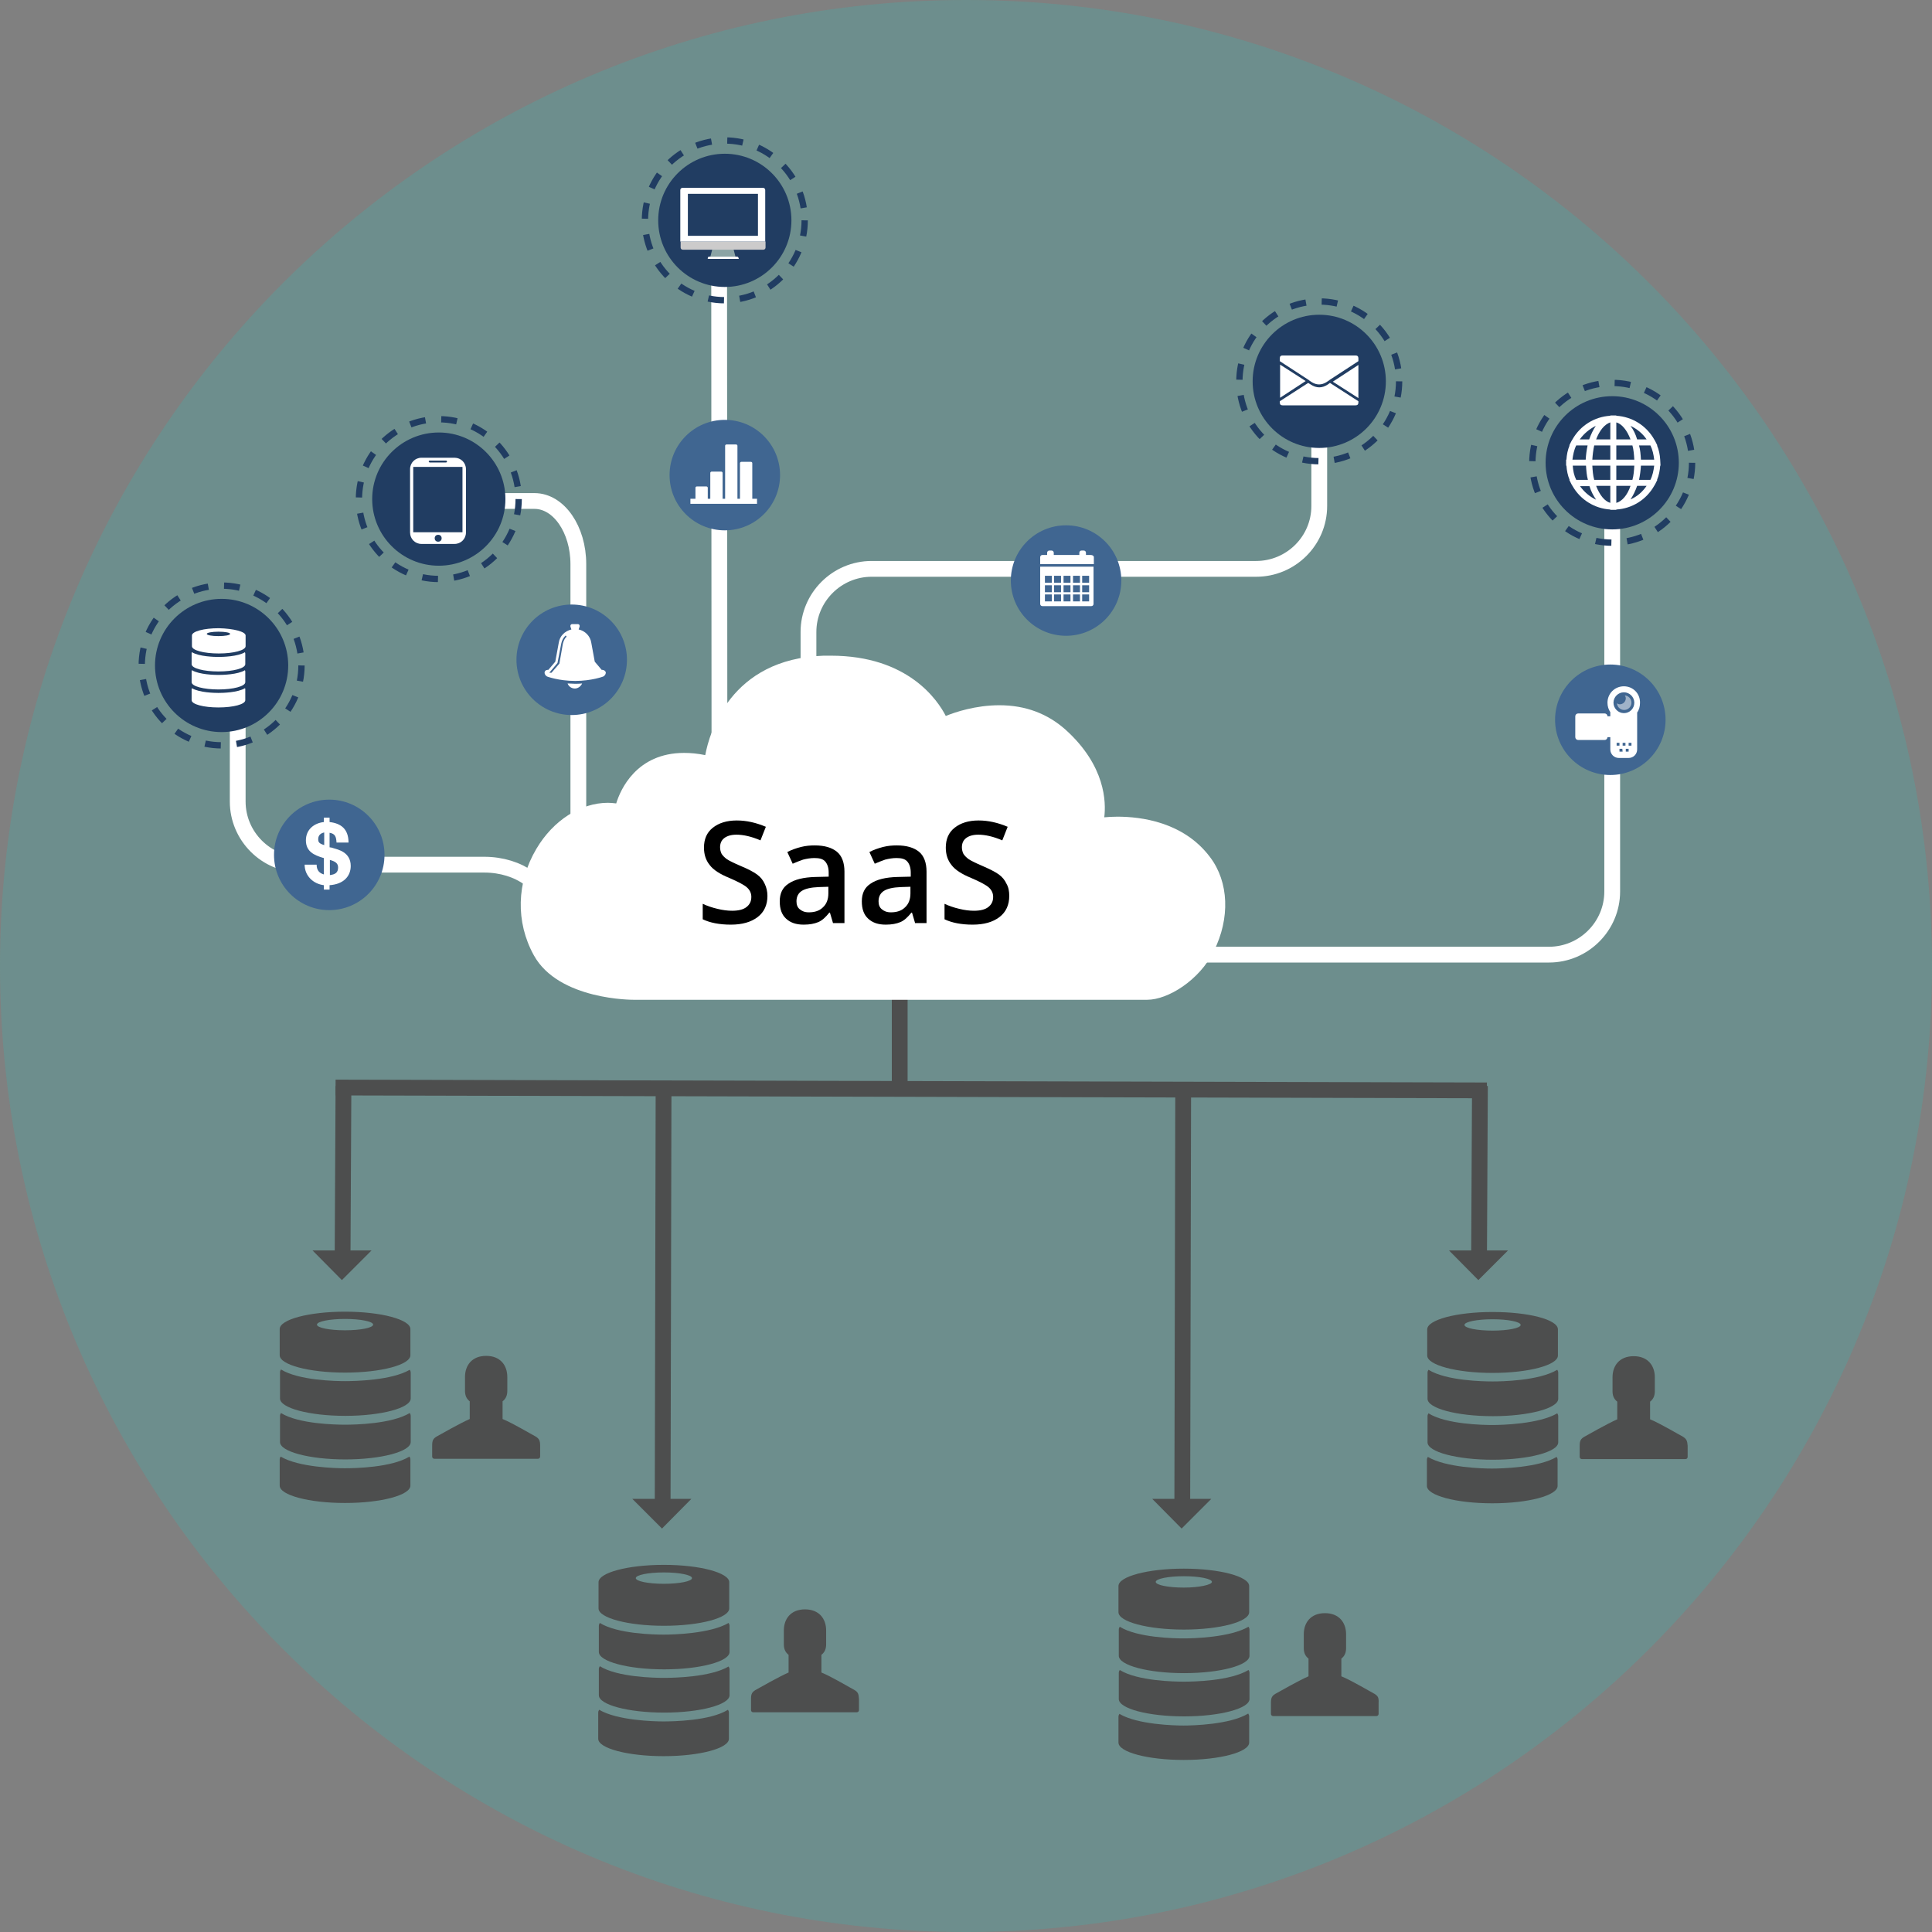 <?xml version="1.0" encoding="utf-8"?>
<!-- Generator: Adobe Illustrator 20.0.0, SVG Export Plug-In . SVG Version: 6.00 Build 0)  -->
<svg version="1.1" id="Layer_1" xmlns="http://www.w3.org/2000/svg" xmlns:xlink="http://www.w3.org/1999/xlink" x="0px" y="0px"
	 viewBox="0 0 612 612" style="enable-background:new 0 0 612 612;" xml:space="preserve">
<rect x="0" y="0" width="612" height="612" fill="#808080" stroke="none"/>
<style type="text/css">
	.st0{opacity:0.61;enable-background:new    ;}
	.st1{opacity:0.61;fill:#4EA8A2;enable-background:new    ;}
	.st2{fill:none;stroke:#4D4E4E;stroke-width:5;stroke-miterlimit:10;}
	.st3{fill:none;stroke:#FFFFFF;stroke-width:5;stroke-miterlimit:10;}
	.st4{fill:#FFFFFF;}
	.st5{fill:#406691;}
	.st6{fill:#213D62;}
	.st7{fill:none;stroke:#213D62;stroke-width:2;stroke-miterlimit:10;stroke-dasharray:5;}
	.st8{fill:none;}
	.st9{enable-background:new    ;}
	.st10{fill:#8BA4A5;}
	.st11{fill:#CCCBCB;}
	.st12{fill:#4D4E4E;}
	.st13{opacity:0.5;}
</style>
<g id="Arrow_7">
</g>
<g>
	<g class="st0">
		<g>
			<path id="SVGID_1_" class="st1" d="M306,0c169,0,306,137,306,306S475,612,306,612S0,475,0,306C0,137.1,137,0,306,0L306,0z"/>
		</g>
	</g>
	<line class="st2" x1="285" y1="313.4" x2="285" y2="344.9"/>
	<g>
		<g>
			<line class="st3" x1="227.9" y1="239.3" x2="227.8" y2="79.5"/>
		</g>
		<g>
			<path class="st4" d="M260.9,207.7c-29.7,1-36.2,24.6-37.5,31.5c-2.4-0.5-4.6-0.7-6.7-0.7c-15.1,0-20.2,11.7-21.5,16
				c-0.9-0.1-1.7-0.2-2.6-0.2c-8.7,0-17.4,5.6-22.7,14.6c-6.3,10.6-6.6,23.2-0.8,33.7c7.9,14.3,31.6,14.1,31.6,14.1s122.8,0,162.7,0
				c6.5,0,16.5-6.1,21.1-15.4c5.2-10.4,4.8-21.9-1.2-29.8c-8.4-11.2-22-12.8-29.3-12.8c-1.7,0-3.1,0.1-4.2,0.2
				c0.6-4.8,0.4-16.3-12.2-27.7c-5.7-5.1-12.7-7.8-21-7.8c-7.6,0-14.1,2.2-17,3.4c-2.5-4.9-11.9-19.1-36.4-19.1
				C262.4,207.7,261.7,207.7,260.9,207.7"/>
		</g>
		<g>
			<path class="st3" d="M75.3,219v34.9c0,11,9,20,20,20h58.1c11,0,20,6.5,20,14.5s0,14.5,0,14.5"/>
		</g>
		<g>
			<path class="st3" d="M256.1,225.6v-25.4c0-11,9-20,20-20h121.8c11,0,20-8.9,20-19.9s0-19.9,0-19.9"/>
		</g>
		<g>
			<path class="st3" d="M183.2,258.4v-79.7c0-11-6.2-20-13.9-20c-7.6,0-13.9,0-13.9,0"/>
		</g>
		<g>
			<path class="st3" d="M379.2,302.4h111.5c11,0,20-9,20-20V159.8"/>
		</g>
		<circle class="st5" cx="337.7" cy="183.9" r="17.5"/>
		<circle class="st5" cx="229.6" cy="150.5" r="17.5"/>
		<circle class="st5" cx="181.1" cy="209" r="17.5"/>
		<circle class="st5" cx="104.3" cy="270.8" r="17.5"/>
		<circle class="st5" cx="510.1" cy="228" r="17.5"/>
		<circle class="st6" cx="417.9" cy="120.8" r="21.1"/>
		<circle class="st7" cx="417.9" cy="120.8" r="25.3"/>
		<circle class="st6" cx="510.7" cy="146.6" r="21.1"/>
		<circle class="st7" cx="510.7" cy="146.6" r="25.3"/>
		<circle class="st6" cx="139" cy="158.1" r="21.1"/>
		<circle class="st7" cx="139" cy="158.1" r="25.3"/>
		<circle class="st6" cx="70.2" cy="210.8" r="21.1"/>
		<circle class="st7" cx="70.2" cy="210.8" r="25.3"/>
		<circle class="st6" cx="229.6" cy="69.8" r="21.1"/>
		<circle class="st7" cx="229.6" cy="69.8" r="25.3"/>
	</g>
	<path class="st4" d="M429.4,112.6h-23.1c-0.6,0-0.9,0.3-0.9,0.9v0.9l9.2,6c0.1,0,0.1,0,0.1,0.1l0.9,0.6c1.5,0.9,3,0.9,4.5,0
		l0.9-0.6c0.1,0,0.1,0,0.1-0.1l9.2-6v-0.9C430.3,112.9,430,112.6,429.4,112.6z M420.6,121.8c-1.8,1.2-3.6,1.2-5.4,0l-0.8-0.5l-9,5.8
		v0.4c0,0.6,0.3,0.9,0.9,0.9h23.1c0.6,0,0.9-0.3,0.9-0.9v-0.4l-9-5.8L420.6,121.8z M430.3,126.1v-10.5l-8.1,5.3L430.3,126.1z
		 M405.5,115.5V126l8.1-5.3L405.5,115.5z"/>
	<path class="st4" d="M525.9,145.6c-0.1-1.6-0.4-3.1-1-4.5h0.1l-0.7-1.4l-0.3-0.5l0,0c-2.5-4.4-7-7.2-12-7.5v-0.1h-1.9v0.1
		c-5,0.3-9.5,3.1-12,7.5l0,0l-0.3,0.5l-0.7,1.4h0.1c-0.6,1.4-0.9,2.9-1,4.5h-0.1v1.9h0.1c0.1,1.5,0.4,3.1,1,4.5h-0.1l0.7,1.4
		l0.3,0.5l0,0c2.5,4.4,7,7.2,12,7.5v0.1h1.9v-0.1c5-0.3,9.5-3.1,12-7.5l0,0l0.3-0.5l0.7-1.4h-0.1c0.6-1.4,0.9-3,1-4.5h0.1
		L525.9,145.6L525.9,145.6z M505.5,134.9c-0.8,1.2-1.5,2.6-2.1,4.3h-3C501.8,137.3,503.5,135.9,505.5,134.9z M499.3,141.1h3.6
		c-0.3,1.4-0.5,2.9-0.6,4.5h-4.2C498.3,144.1,498.6,142.5,499.3,141.1z M499.3,152c-0.7-1.4-1-2.9-1.1-4.5h4.2
		c0.1,1.5,0.2,3.1,0.6,4.5H499.3z M500.5,154h3c0.5,1.7,1.3,3.1,2.1,4.3C503.5,157.3,501.8,155.8,500.5,154z M510.1,159.3
		c-1.8-0.5-3.4-2.5-4.5-5.4h4.5V159.3z M510.1,152H505c-0.4-1.4-0.5-2.9-0.6-4.5h5.7V152z M510.1,145.6h-5.7
		c0.1-1.6,0.3-3.1,0.6-4.5h5.1V145.6z M510.1,139.2h-4.5c1.1-2.9,2.7-4.8,4.5-5.4V139.2z M521.6,139.2h-3c-0.5-1.7-1.2-3.1-2.1-4.3
		C518.6,135.9,520.3,137.3,521.6,139.2z M512,133.8c1.8,0.5,3.4,2.5,4.5,5.4H512V133.8z M512,141.1h5.1c0.4,1.4,0.5,2.9,0.6,4.5H512
		V141.1z M512,147.5h5.7c-0.1,1.6-0.2,3.1-0.6,4.5H512V147.5z M512,159.3v-5.4h4.5C515.5,156.9,513.8,158.8,512,159.3z M516.5,158.2
		c0.8-1.2,1.5-2.6,2.1-4.3h3C520.3,155.8,518.6,157.3,516.5,158.2z M522.8,152h-3.6c0.3-1.4,0.5-3,0.6-4.5h4.2
		C523.8,149.1,523.5,150.6,522.8,152z M519.8,145.6c-0.1-1.6-0.2-3.1-0.6-4.5h3.6c0.7,1.4,1,2.9,1.2,4.5H519.8z"/>
	<g>
		<rect x="216.8" y="258.5" class="st8" width="108.5" height="44.6"/>
		<g class="st9">
			<path d="M243.1,283.8c0,2.8-1,5.1-3.1,6.7s-4.9,2.4-8.5,2.4s-6.6-0.6-8.9-1.7v-4.9c1.5,0.7,3,1.2,4.7,1.6
				c1.6,0.4,3.2,0.6,4.6,0.6c2.1,0,3.6-0.4,4.6-1.2c1-0.8,1.5-1.8,1.5-3.2c0-1.2-0.5-2.2-1.4-3s-2.8-1.8-5.6-3
				c-2.9-1.2-5-2.5-6.2-4.1c-1.2-1.5-1.8-3.3-1.8-5.5c0-2.7,0.9-4.8,2.8-6.3c1.9-1.5,4.4-2.3,7.6-2.3c3.1,0,6.1,0.7,9.2,2l-1.7,4.3
				c-2.8-1.2-5.4-1.8-7.6-1.8c-1.7,0-3,0.4-3.9,1.1s-1.3,1.7-1.3,2.9c0,0.8,0.2,1.5,0.5,2.1c0.4,0.6,0.9,1.1,1.7,1.7
				c0.8,0.5,2.2,1.2,4.3,2.1c2.4,1,4.1,1.9,5.2,2.7s1.9,1.8,2.4,2.9C242.8,281.1,243.1,282.4,243.1,283.8z"/>
			<path d="M263.9,292.5l-1-3.4h-0.2c-1.2,1.5-2.3,2.5-3.5,3s-2.7,0.8-4.6,0.8c-2.4,0-4.2-0.6-5.6-1.9s-2-3.1-2-5.5
				c0-2.5,0.9-4.4,2.8-5.6c1.9-1.3,4.7-2,8.5-2.1l4.2-0.1v-1.3c0-1.5-0.4-2.7-1.1-3.5s-1.8-1.1-3.4-1.1c-1.2,0-2.4,0.2-3.6,0.5
				c-1.1,0.4-2.2,0.8-3.3,1.3l-1.7-3.7c1.3-0.7,2.8-1.2,4.3-1.6c1.6-0.4,3-0.5,4.4-0.5c3.1,0,5.4,0.7,7,2s2.4,3.5,2.4,6.3v16.3h-3.6
				V292.5z M256.2,289c1.9,0,3.4-0.5,4.5-1.6c1.1-1,1.7-2.5,1.7-4.4v-2.1l-3.1,0.1c-2.4,0.1-4.2,0.5-5.3,1.2s-1.7,1.8-1.7,3.3
				c0,1.1,0.3,1.9,1,2.5S254.9,289,256.2,289z"/>
			<path d="M289.9,292.5l-1-3.4h-0.2c-1.2,1.5-2.3,2.5-3.5,3s-2.7,0.8-4.6,0.8c-2.4,0-4.2-0.6-5.6-1.9s-2-3.1-2-5.5
				c0-2.5,0.9-4.4,2.8-5.6c1.9-1.3,4.7-2,8.5-2.1l4.2-0.1v-1.3c0-1.5-0.4-2.7-1.1-3.5s-1.8-1.1-3.4-1.1c-1.2,0-2.4,0.2-3.6,0.5
				c-1.1,0.4-2.2,0.8-3.3,1.3l-1.7-3.7c1.3-0.7,2.8-1.2,4.3-1.6c1.6-0.4,3-0.5,4.4-0.5c3.1,0,5.4,0.7,7,2s2.4,3.5,2.4,6.3v16.3h-3.6
				V292.5z M282.2,289c1.9,0,3.4-0.5,4.5-1.6c1.1-1,1.7-2.5,1.7-4.4v-2.1l-3.1,0.1c-2.4,0.1-4.2,0.5-5.3,1.2
				c-1.1,0.7-1.7,1.8-1.7,3.3c0,1.1,0.3,1.9,1,2.5S280.9,289,282.2,289z"/>
			<path d="M319.7,283.8c0,2.8-1,5.1-3.1,6.7s-4.9,2.4-8.5,2.4s-6.6-0.6-8.9-1.7v-4.9c1.5,0.7,3,1.2,4.7,1.6
				c1.6,0.4,3.2,0.6,4.6,0.6c2.1,0,3.6-0.4,4.6-1.2s1.5-1.8,1.5-3.2c0-1.2-0.5-2.2-1.4-3s-2.8-1.8-5.6-3c-2.9-1.2-5-2.5-6.2-4.1
				c-1.2-1.5-1.8-3.3-1.8-5.5c0-2.7,0.9-4.8,2.8-6.3s4.4-2.3,7.6-2.3c3.1,0,6.1,0.7,9.2,2l-1.7,4.3c-2.8-1.2-5.4-1.8-7.6-1.8
				c-1.7,0-3,0.4-3.9,1.1s-1.3,1.7-1.3,2.9c0,0.8,0.2,1.5,0.5,2.1c0.4,0.6,0.9,1.1,1.7,1.7c0.8,0.5,2.2,1.2,4.3,2.1
				c2.3,1,4.1,1.9,5.2,2.7s1.9,1.8,2.4,2.9C319.5,281.1,319.7,282.4,319.7,283.8z"/>
		</g>
	</g>
	<g>
		<g>
			<path class="st10" d="M225.9,77.9c-0.3,1.2-0.6,2.3-0.9,3.5c2.7,0,5.3,0,8,0c-0.3-1.2-0.6-2.3-0.9-3.5
				C230,77.9,228,77.9,225.9,77.9z"/>
			<path class="st4" d="M233.5,81.3h-8.9c-0.2,0-0.4,0.2-0.4,0.5V82h9.8v-0.2C233.9,81.5,233.7,81.3,233.5,81.3z"/>
			<path class="st11" d="M215.6,76.5v1.9c0,0.4,0.3,0.7,0.7,0.7h25.5c0.4,0,0.7-0.3,0.7-0.7v-1.9H215.6z"/>
			<path class="st4" d="M242.4,76.5V60.2c0-0.4-0.3-0.7-0.7-0.7h-25.5c-0.4,0-0.7,0.3-0.7,0.7v16.3H242.4z"/>
			<rect x="217.9" y="61.4" class="st6" width="22.2" height="13.3"/>
		</g>
	</g>
	<g>
		<path class="st4" d="M133.5,145H144c2,0,3.6,1.6,3.6,3.6v20.1c0,2-1.6,3.6-3.6,3.6h-10.5c-2,0-3.6-1.6-3.6-3.6v-20.1
			C129.9,146.6,131.5,145,133.5,145z"/>
		<rect x="130.9" y="147.9" class="st6" width="15.6" height="20.7"/>
		<path class="st6" d="M136.1,146.5h5.2c0.1,0,0.3-0.1,0.3-0.3l0,0c0-0.1-0.1-0.3-0.3-0.3h-5.2c-0.1,0-0.3,0.1-0.3,0.3l0,0
			C135.9,146.4,136,146.5,136.1,146.5z"/>
		<circle class="st6" cx="138.8" cy="170.5" r="1.1"/>
	</g>
	<g id="database_x5F_lock_1_">
		<path class="st4" d="M77.6,218c0.1,0.1,0.1,0.2,0.1,0.4v3.4c0,1.3-3.8,2.3-8.5,2.3s-8.5-1-8.5-2.3v-3.4c0-0.1,0.1-0.3,0.1-0.4
			c2.3,1.4,7.2,1.5,8.4,1.5C70.5,219.5,75.3,219.4,77.6,218z M69.2,213.8c-1.2,0-6.1-0.1-8.4-1.5c-0.1,0.1-0.1,0.2-0.1,0.4v3.4
			c0,1.3,3.8,2.3,8.5,2.3s8.5-1,8.5-2.3v-3.4c0-0.1-0.1-0.3-0.1-0.4C75.3,213.7,70.5,213.8,69.2,213.8z M69.2,208.1
			c-1.2,0-6.1-0.1-8.4-1.5c-0.1,0.1-0.1,0.2-0.1,0.4v3.4c0,1.3,3.8,2.3,8.5,2.3s8.5-1,8.5-2.3V207c0-0.1-0.1-0.3-0.1-0.4
			C75.3,208,70.5,208.1,69.2,208.1z M77.8,201.3v3.4c0,1.3-3.8,2.3-8.5,2.3s-8.5-1-8.5-2.3v-3.4c0-1.3,3.8-2.3,8.5-2.3
			C74,199.1,77.8,200.1,77.8,201.3z M72.9,200.8c0-0.4-1.6-0.7-3.7-0.7c-2,0-3.7,0.3-3.7,0.7c0,0.4,1.6,0.7,3.7,0.7
			S72.9,201.2,72.9,200.8z"/>
	</g>
	<g>
		<g>
			<g id="database_x5F_lock_2_">
				<path class="st12" d="M129.7,461.4c0.2,0.3,0.3,0.6,0.3,0.9v8.3c0,3-9.2,5.5-20.7,5.5s-20.7-2.5-20.7-5.5v-8.3
					c0-0.3,0.1-0.6,0.3-0.9c5.7,3.4,17.4,3.7,20.3,3.7C112.3,465.1,124,464.9,129.7,461.4z M109.3,451.3c-2.9,0-14.7-0.2-20.3-3.7
					c-0.2,0.3-0.3,0.6-0.3,0.9v8.3c0,3,9.2,5.5,20.7,5.5c11.4,0,20.7-2.5,20.7-5.5v-8.3c0-0.3-0.1-0.6-0.3-0.9
					C124,451.1,112.3,451.3,109.3,451.3z M109.3,437.5c-2.9,0-14.7-0.2-20.3-3.7c-0.2,0.3-0.3,0.6-0.3,0.9v8.3c0,3,9.2,5.5,20.7,5.5
					c11.4,0,20.7-2.5,20.7-5.5v-8.2c0-0.3-0.1-0.6-0.3-0.9C124,437.3,112.3,437.5,109.3,437.5z M130,421v8.3c0,3-9.2,5.5-20.7,5.5
					s-20.7-2.5-20.7-5.5V421c0-3,9.2-5.5,20.7-5.5C120.7,415.5,130,418,130,421z M118.2,419.6c0-1-4-1.8-8.9-1.8s-8.9,0.8-8.9,1.8
					s4,1.8,8.9,1.8S118.2,420.6,118.2,419.6z"/>
			</g>
			<g id="user_14_">
				<path id="user_15_" class="st12" d="M169.6,455c-1-0.5-7.2-4.2-10.4-5.5v-5.6c0.9-0.7,1.5-1.7,1.5-3.3v-4.4
					c0-3.7-2.2-6.7-6.7-6.7s-6.7,3-6.7,6.7c0,0,0,0.7,0,4.4c0,1.6,0.6,2.6,1.5,3.3v5.6c-3,1.3-9.5,5-10.4,5.5
					c-1.2,0.7-1.5,1.3-1.5,2.9c0,0.6,0,3.5,0,3.5c0,0.4,0.3,0.7,0.7,0.7h32.8c0.4,0,0.7-0.3,0.7-0.7c0,0,0-2.9,0-3.5
					C171.1,456.4,170.8,455.7,169.6,455z"/>
			</g>
		</g>
	</g>
	<g>
		<g>
			<g id="database_x5F_lock_4_">
				<path class="st12" d="M230.6,541.6c0.2,0.3,0.3,0.6,0.3,0.9v8.3c0,3-9.2,5.5-20.7,5.5c-11.4,0-20.7-2.5-20.7-5.5v-8.3
					c0-0.3,0.1-0.6,0.3-0.9c5.7,3.4,17.4,3.7,20.3,3.7C213.3,545.3,225,545.1,230.6,541.6z M210.3,531.5c-2.9,0-14.7-0.2-20.3-3.7
					c-0.2,0.3-0.3,0.6-0.3,0.9v8.3c0,3,9.2,5.5,20.7,5.5c11.4,0,20.7-2.5,20.7-5.5v-8.2c0-0.3-0.1-0.6-0.3-0.9
					C225,531.3,213.3,531.5,210.3,531.5z M210.3,517.8c-2.9,0-14.7-0.2-20.3-3.7c-0.2,0.3-0.3,0.6-0.3,0.9v8.3c0,3,9.2,5.5,20.7,5.5
					c11.4,0,20.7-2.5,20.7-5.5V515c0-0.3-0.1-0.6-0.3-0.9C225,517.5,213.3,517.8,210.3,517.8z M231,501.2v8.3c0,3-9.2,5.5-20.7,5.5
					c-11.4,0-20.7-2.5-20.7-5.5v-8.3c0-3,9.2-5.5,20.7-5.5C221.7,495.7,231,498.2,231,501.2z M219.2,499.9c0-1-4-1.8-8.9-1.8
					s-8.9,0.8-8.9,1.8s4,1.8,8.9,1.8C215.2,501.7,219.2,500.9,219.2,499.9z"/>
			</g>
			<g id="user_16_">
				<path id="user_17_" class="st12" d="M270.6,535.3c-1-0.5-7.2-4.2-10.4-5.5v-5.6c0.9-0.7,1.5-1.7,1.5-3.3v-4.4
					c0-3.7-2.2-6.7-6.7-6.7s-6.7,3-6.7,6.7c0,0,0,0.7,0,4.4c0,1.6,0.6,2.6,1.5,3.3v5.6c-3,1.3-9.5,5-10.4,5.5
					c-1.2,0.7-1.5,1.3-1.5,2.9c0,0.6,0,3.5,0,3.5c0,0.4,0.3,0.7,0.7,0.7h32.8c0.4,0,0.7-0.3,0.7-0.7c0,0,0-2.9,0-3.5
					C272,536.6,271.8,536,270.6,535.3z"/>
			</g>
		</g>
	</g>
	<g>
		<g>
			<g id="database_x5F_lock_5_">
				<path class="st12" d="M395.4,542.8c0.2,0.3,0.3,0.6,0.3,0.9v8.3c0,3-9.2,5.5-20.7,5.5s-20.7-2.5-20.7-5.5v-8.2
					c0-0.3,0.1-0.6,0.3-0.9c5.7,3.4,17.4,3.7,20.3,3.7S389.7,546.3,395.4,542.8z M375,532.7c-2.9,0-14.7-0.2-20.3-3.7
					c-0.2,0.3-0.3,0.6-0.3,0.9v8.3c0,3,9.2,5.5,20.7,5.5c11.4,0,20.7-2.5,20.7-5.5v-8.3c0-0.3-0.1-0.6-0.3-0.9
					C389.7,532.5,378,532.7,375,532.7z M375,519c-2.9,0-14.7-0.2-20.3-3.7c-0.2,0.3-0.3,0.6-0.3,0.9v8.3c0,3,9.2,5.5,20.7,5.5
					c11.4,0,20.7-2.5,20.7-5.5v-8.3c0-0.3-0.1-0.6-0.3-0.9C389.7,518.7,378,519,375,519z M395.7,502.4v8.3c0,3-9.2,5.5-20.7,5.5
					s-20.7-2.5-20.7-5.5v-8.3c0-3,9.2-5.5,20.7-5.5C386.4,496.9,395.7,499.4,395.7,502.4z M383.9,501.1c0-1-4-1.8-8.9-1.8
					s-8.9,0.8-8.9,1.8s4,1.8,8.9,1.8S383.9,502,383.9,501.1z"/>
			</g>
			<g id="user_18_">
				<path id="user_19_" class="st12" d="M435.3,536.5c-1-0.5-7.2-4.2-10.4-5.5v-5.6c0.9-0.7,1.5-1.7,1.5-3.3v-4.4
					c0-3.7-2.2-6.7-6.7-6.7s-6.7,3-6.7,6.7c0,0,0,0.7,0,4.4c0,1.6,0.6,2.6,1.5,3.3v5.6c-3,1.3-9.5,5-10.4,5.5
					c-1.2,0.7-1.5,1.3-1.5,2.9c0,0.6,0,3.5,0,3.5c0,0.4,0.3,0.7,0.7,0.7H436c0.4,0,0.7-0.3,0.7-0.7c0,0,0-2.9,0-3.5
					C436.8,537.8,436.5,537.2,435.3,536.5z"/>
			</g>
		</g>
	</g>
	<g>
		<g>
			<g id="database_x5F_lock_7_">
				<path class="st12" d="M493.1,461.5c0.2,0.3,0.3,0.6,0.3,0.9v8.3c0,3-9.2,5.5-20.7,5.5s-20.7-2.5-20.7-5.5v-8.3
					c0-0.3,0.1-0.6,0.3-0.9c5.7,3.4,17.4,3.7,20.3,3.7S487.5,464.9,493.1,461.5z M472.8,451.4c-2.9,0-14.7-0.2-20.3-3.7
					c-0.2,0.3-0.3,0.6-0.3,0.9v8.3c0,3,9.2,5.5,20.7,5.5c11.4,0,20.7-2.5,20.7-5.5v-8.3c0-0.3-0.1-0.6-0.3-0.9
					C487.5,451.1,475.7,451.4,472.8,451.4z M472.8,437.6c-2.9,0-14.7-0.2-20.3-3.7c-0.2,0.3-0.3,0.6-0.3,0.9v8.3
					c0,3,9.2,5.5,20.7,5.5c11.4,0,20.7-2.5,20.7-5.5v-8.3c0-0.3-0.1-0.6-0.3-0.9C487.5,437.4,475.7,437.6,472.8,437.6z M493.5,421.1
					v8.3c0,3-9.2,5.5-20.7,5.5s-20.7-2.5-20.7-5.5v-8.3c0-3,9.2-5.5,20.7-5.5C484.2,415.6,493.5,418,493.5,421.1z M481.7,419.7
					c0-1-4-1.8-8.9-1.8s-8.9,0.8-8.9,1.8s4,1.8,8.9,1.8S481.7,420.7,481.7,419.7z"/>
			</g>
			<g id="user_20_">
				<path id="user_21_" class="st12" d="M533.1,455.1c-1-0.5-7.2-4.2-10.4-5.5V444c0.9-0.7,1.5-1.7,1.5-3.3v-4.4
					c0-3.7-2.2-6.7-6.7-6.7s-6.7,3-6.7,6.7c0,0,0,0.7,0,4.4c0,1.6,0.6,2.6,1.5,3.3v5.6c-3,1.3-9.5,5-10.4,5.5
					c-1.2,0.7-1.5,1.3-1.5,2.9c0,0.6,0,3.5,0,3.5c0,0.4,0.3,0.7,0.7,0.7h32.8c0.4,0,0.7-0.3,0.7-0.7c0,0,0-2.9,0-3.5
					C534.5,456.4,534.2,455.8,533.1,455.1z"/>
			</g>
		</g>
	</g>
	<g id="charts_2_">
		<path class="st4" d="M238.3,158v-11.3c0-0.2-0.2-0.4-0.4-0.4h-3.1c-0.2,0-0.4,0.2-0.4,0.4V158h-0.8v-16.8c0-0.2-0.2-0.4-0.4-0.4
			h-3.1c-0.2,0-0.4,0.2-0.4,0.4V158h-0.8v-8.2c0-0.2-0.2-0.4-0.4-0.4h-3.1c-0.2,0-0.4,0.2-0.4,0.4v8.2h-0.8v-3.5
			c0-0.2-0.2-0.4-0.4-0.4h-3.1c-0.2,0-0.4,0.2-0.4,0.4v0.4v3.1h-1.6v1.6h21.1v-0.8V158H238.3z"/>
	</g>
	<g id="calendar_1_">
		<path class="st4" d="M329.5,179.5v11.8c0,0.4,0.3,0.7,0.7,0.7h15.5c0.4,0,0.7-0.3,0.7-0.7v-11.8H329.5z M333.2,190.5H331v-2.2h2.2
			V190.5z M333.2,187.6H331v-2.2h2.2V187.6z M333.2,184.6H331v-2.2h2.2V184.6z M336.1,190.5h-2.2v-2.2h2.2V190.5z M336.1,187.6h-2.2
			v-2.2h2.2V187.6z M336.1,184.6h-2.2v-2.2h2.2V184.6z M339.1,190.5h-2.2v-2.2h2.2V190.5z M339.1,187.6h-2.2v-2.2h2.2V187.6z
			 M339.1,184.6h-2.2v-2.2h2.2V184.6z M342.1,190.5h-2.2v-2.2h2.2V190.5z M342.1,187.6h-2.2v-2.2h2.2V187.6z M342.1,184.6h-2.2v-2.2
			h2.2V184.6z M345,190.5h-2.2v-2.2h2.2V190.5z M345,187.6h-2.2v-2.2h2.2V187.6z M345,184.6h-2.2v-2.2h2.2V184.6z M346.5,176.5v2.2
			h-17v-2.2c0-0.4,0.3-0.7,0.7-0.7h1.5v-0.7c0-0.4,0.3-0.7,0.7-0.7h0.7c0.4,0,0.7,0.3,0.7,0.7v0.7h8.1v-0.7c0-0.4,0.3-0.7,0.7-0.7
			h0.7c0.4,0,0.7,0.3,0.7,0.7v0.7h1.5C346.1,175.8,346.5,176.1,346.5,176.5z"/>
	</g>
	<g id="usd_3_">
		<path class="st4" d="M111.1,274.3c0-4.4-4.1-5.2-5.4-5.6c-0.4-0.1-0.4-0.2-1.3-0.3v-4.6c1.8,0.3,2.1,1.3,2.2,3.1h3.8
			c0-4.4-2.5-6.1-6-6.5V259h-1.8v1.4c-2.9,0.3-5.7,2.2-5.7,5.8c0,3.6,2.7,4.7,5.3,5.5c0.1,0,0.3,0.1,0.4,0.1v5.2
			c-1.4-0.4-2.3-1.3-2.3-3.1h-3.8c0,3.5,2.7,6.1,6.1,6.5v1.4h1.8v-1.4C108.8,280.1,111.1,277.6,111.1,274.3z M100.8,265.8
			c0-1.3,0.9-1.9,1.9-2.1v4C101.1,267.2,100.8,266.8,100.8,265.8z M104.5,277.2v-4.8c1.8,0.5,2.6,1.1,2.6,2.4
			C107.1,276.4,106.2,277,104.5,277.2z"/>
	</g>
	<g id="bell_1_">
		<path class="st4" d="M179.8,216.5c0.3,0.9,1.2,1.6,2.3,1.6c1,0,1.9-0.7,2.3-1.6c-0.7,0.1-1.5,0.1-2.3,0.1
			C181.3,216.6,180.5,216.5,179.8,216.5z"/>
		<path class="st4" d="M190.9,212.2h-0.3l-2.2-2.6l-1.1-6l0,0c-0.3-2.1-2-3.8-4-4.2l0,0l0.3-0.9c0.1-0.4-0.1-0.8-0.6-0.8h-1.7
			c-0.5,0-0.7,0.4-0.6,0.8l0.3,0.9l0,0c-2.1,0.5-3.7,2.1-4,4.2l0,0l-1.1,6l-2.2,2.6h-0.3c-0.5,0-0.9,0.4-0.9,0.9s0.4,1,0.8,1.2
			c0,0,3.7,1.4,8.9,1.4s8.9-1.4,8.9-1.4c0.4-0.2,0.8-0.7,0.8-1.2S191.3,212.2,190.9,212.2z M178.3,203.9l-1.1,6.3l-2.5,2.9H174
			l2.6-3.1l1.2-6.2c0.2-1,0.7-1.9,1.4-2.5l0.3,0.4C178.9,202.1,178.5,203.1,178.3,203.9z"/>
	</g>
	<g id="camera_x5F_small_2_">
		<g>
			<path class="st4" d="M514.4,217.4c-2.9,0-5.2,2.3-5.2,5.2c0,1.1,0.3,2.1,0.9,3v1.3h-0.9c0-0.5-0.4-0.9-0.9-0.9h-8.4
				c-0.5,0-0.9,0.4-0.9,0.9v6.6c0,0.5,0.4,0.9,0.9,0.9h8.4c0.5,0,0.9-0.4,0.9-0.9h0.9v3.9c0,1.5,1.2,2.7,2.7,2.7h3.1
				c1.5,0,2.7-1.2,2.7-2.7v-7.7v-2v-2c0.6-0.8,0.9-1.9,0.9-3C519.6,219.7,517.3,217.4,514.4,217.4z M512.1,236.2v-0.9h0.9v0.9H512.1
				z M514,238.1h-1v-0.9h0.9L514,238.1L514,238.1z M515.9,238.1H515v-0.9h0.9V238.1z M514,236.2v-0.9h0.9v0.9H514z M516.8,236.2
				h-0.9v-0.9h0.9V236.2z M514.4,225.9c-1.8,0-3.3-1.5-3.3-3.3s1.5-3.3,3.3-3.3s3.3,1.5,3.3,3.3S516.3,225.9,514.4,225.9z"/>
		</g>
		<g class="st13">
			<path class="st4" d="M516.8,222.6c0,1.3-1.1,2.3-2.3,2.3s-2.2-0.9-2.3-2.1c0.3,0.2,0.6,0.3,0.9,0.3c1,0,1.9-0.8,1.9-1.9
				c0-0.3-0.1-0.6-0.3-0.9C515.9,220.4,516.8,221.4,516.8,222.6z"/>
		</g>
	</g>
	<line class="st2" x1="106.3" y1="344.5" x2="471" y2="345.4"/>
	<g>
		<line class="st2" x1="108.8" y1="344" x2="108.5" y2="402.3"/>
		<polyline class="st12" points="117.7,396.1 108.3,405.5 99,396.1 		"/>
	</g>
	<g>
		<line class="st2" x1="374.8" y1="343.6" x2="374.5" y2="481"/>
		<polyline class="st12" points="383.7,474.8 374.3,484.2 365,474.8 		"/>
	</g>
	<g>
		<line class="st2" x1="210.2" y1="343.6" x2="209.9" y2="481"/>
		<polyline class="st12" points="219,474.8 209.7,484.2 200.3,474.8 		"/>
	</g>
	<g>
		<line class="st2" x1="468.8" y1="344" x2="468.5" y2="402.3"/>
		<polyline class="st12" points="477.7,396.1 468.3,405.5 459,396.1 		"/>
	</g>
</g>
</svg>

